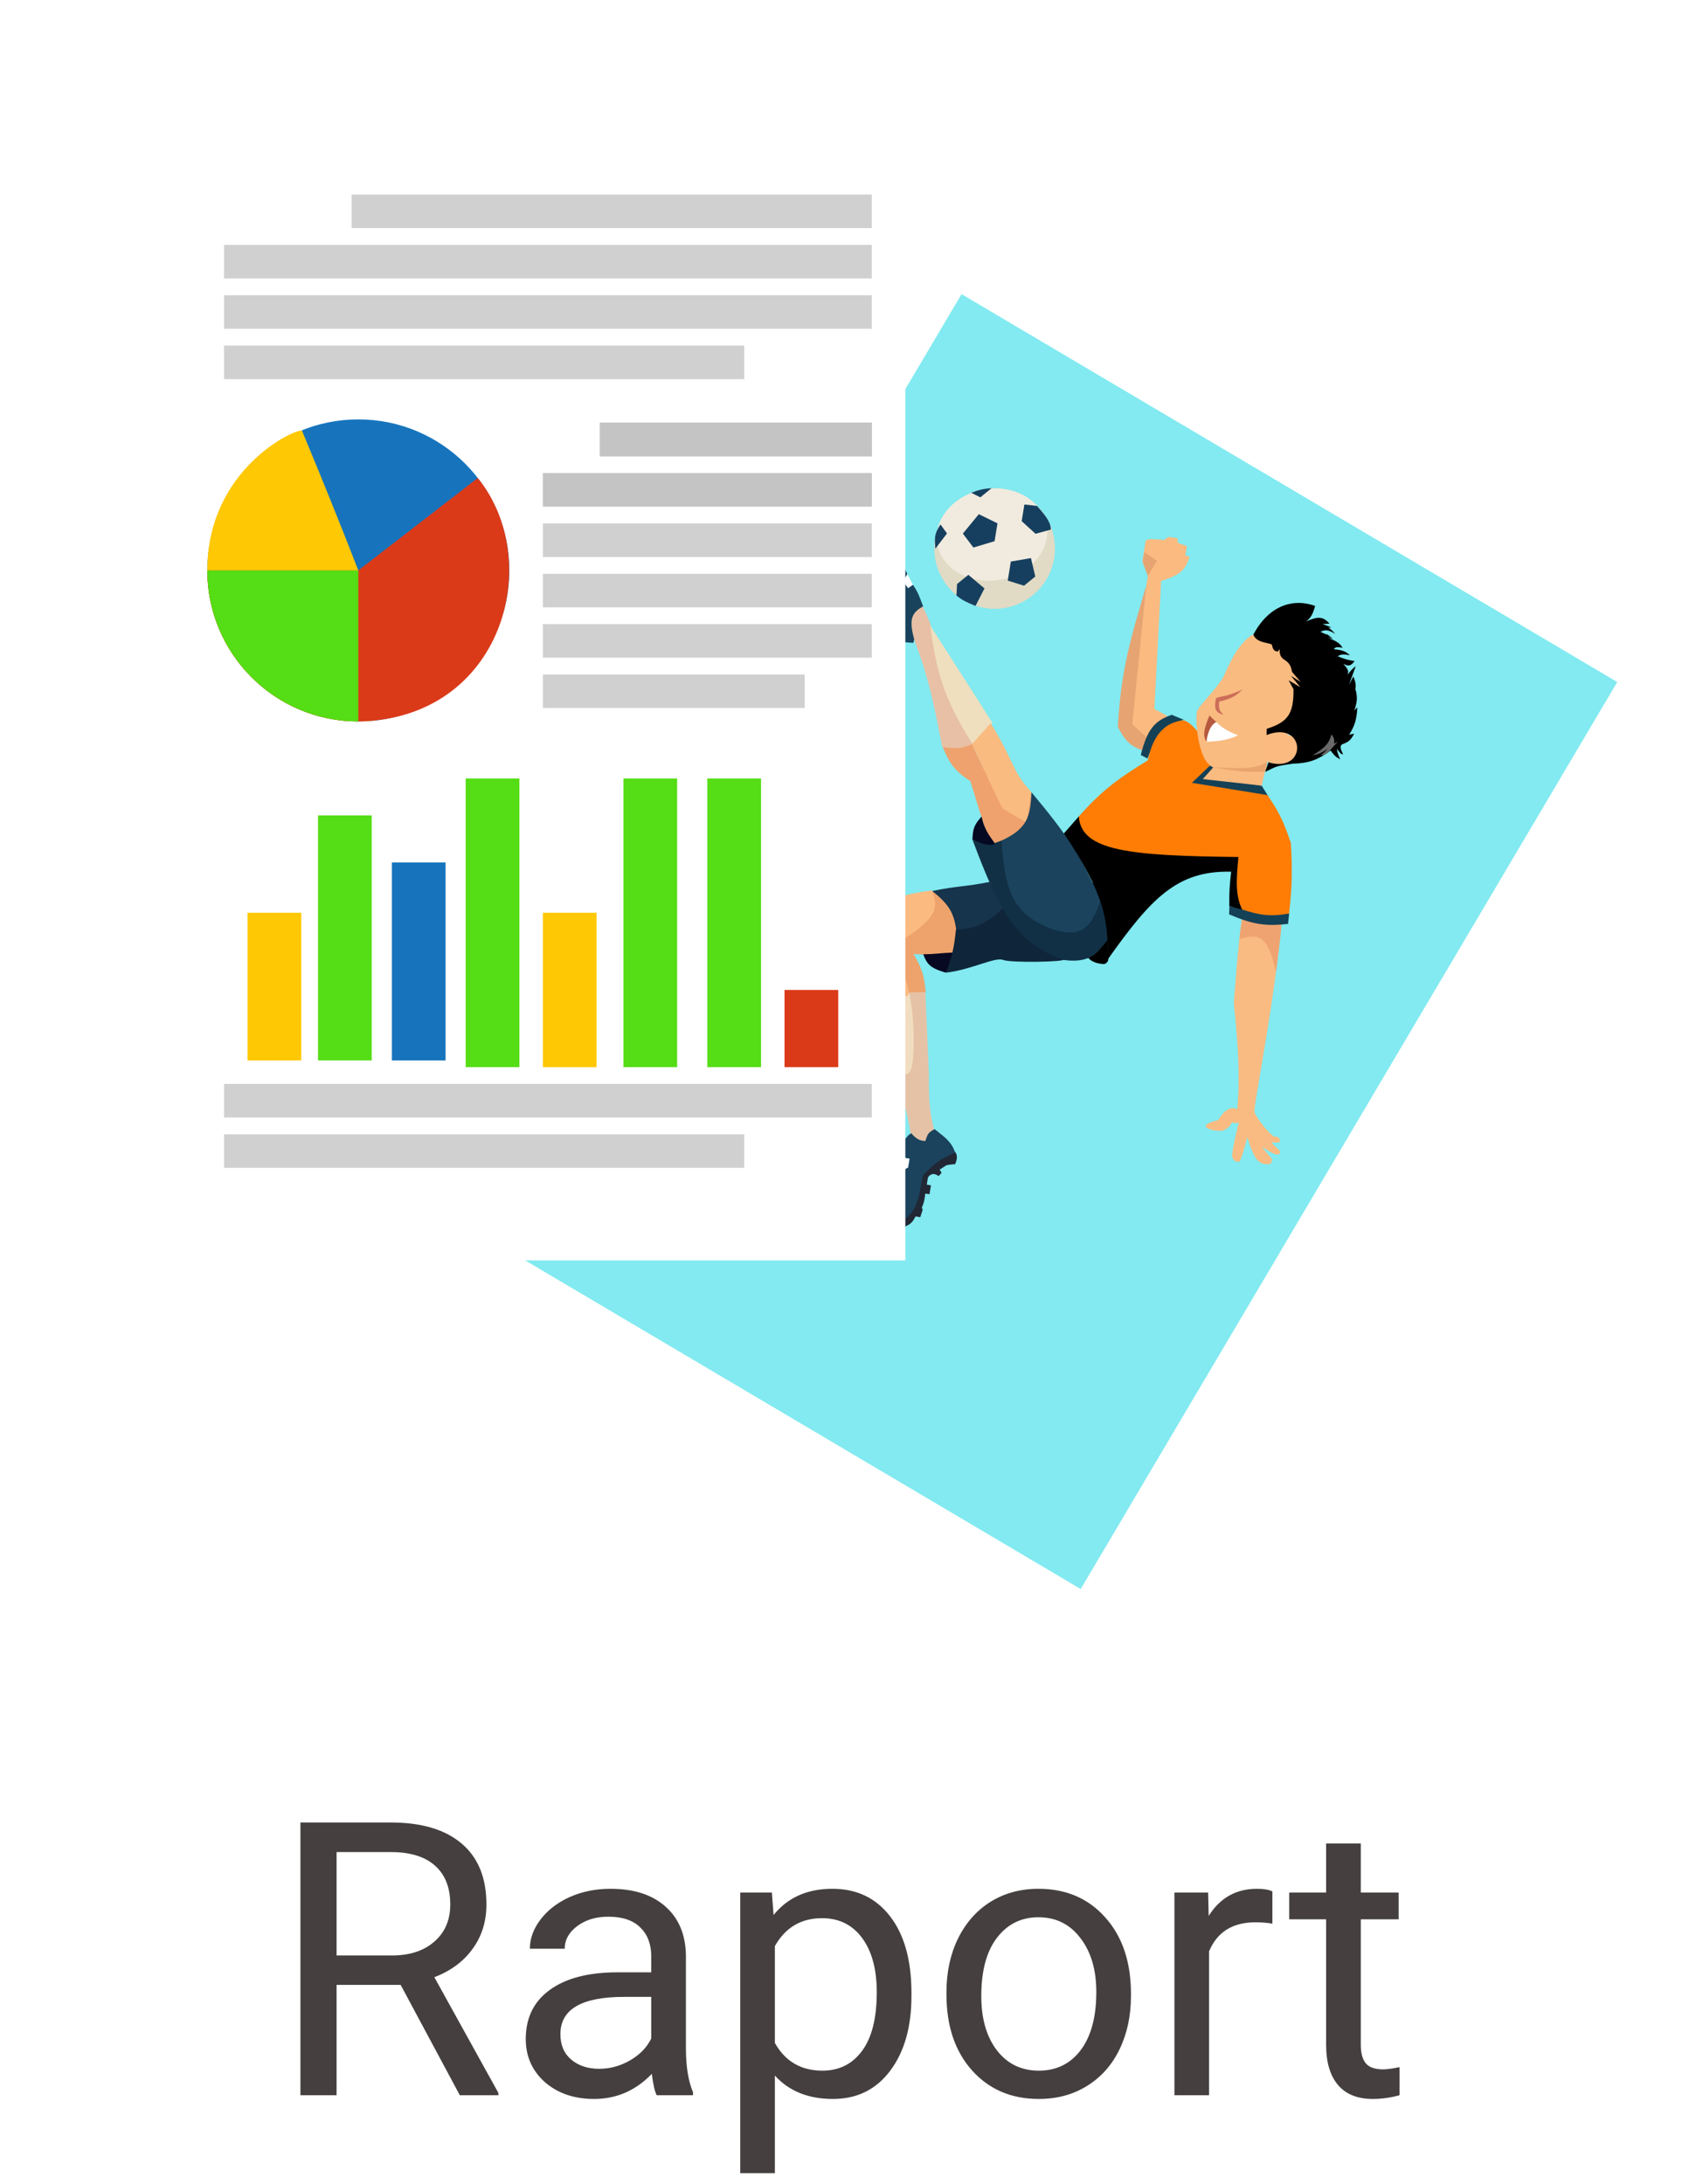 <svg width="57" height="74" viewBox="0 0 57 74" fill="none" xmlns="http://www.w3.org/2000/svg">
<path d="M13.577 67.261H11.406V71H10.181V61.758H13.24C14.281 61.758 15.081 61.995 15.64 62.469C16.203 62.943 16.484 63.633 16.484 64.538C16.484 65.114 16.327 65.615 16.014 66.043C15.705 66.47 15.274 66.789 14.719 67.001L16.89 70.924V71H15.582L13.577 67.261ZM11.406 66.265H13.278C13.883 66.265 14.364 66.108 14.719 65.795C15.079 65.482 15.259 65.063 15.259 64.538C15.259 63.967 15.087 63.529 14.745 63.224C14.406 62.919 13.915 62.765 13.272 62.761H11.406V66.265ZM22.254 71C22.186 70.865 22.131 70.623 22.089 70.276C21.543 70.843 20.891 71.127 20.134 71.127C19.457 71.127 18.9 70.936 18.464 70.556C18.033 70.171 17.817 69.684 17.817 69.096C17.817 68.38 18.088 67.826 18.629 67.433C19.175 67.035 19.941 66.836 20.927 66.836H22.07V66.296C22.07 65.886 21.947 65.56 21.702 65.319C21.456 65.073 21.094 64.951 20.616 64.951C20.197 64.951 19.846 65.056 19.562 65.268C19.279 65.48 19.137 65.736 19.137 66.036H17.956C17.956 65.693 18.077 65.363 18.318 65.046C18.564 64.724 18.894 64.47 19.309 64.284C19.727 64.098 20.187 64.005 20.686 64.005C21.477 64.005 22.097 64.204 22.546 64.602C22.994 64.995 23.227 65.539 23.244 66.233V69.394C23.244 70.025 23.325 70.526 23.485 70.898V71H22.254ZM20.305 70.105C20.673 70.105 21.023 70.01 21.352 69.819C21.683 69.629 21.922 69.381 22.07 69.077V67.668H21.149C19.711 67.668 18.991 68.088 18.991 68.931C18.991 69.299 19.114 69.587 19.359 69.794C19.605 70.001 19.92 70.105 20.305 70.105ZM30.887 67.642C30.887 68.687 30.648 69.529 30.169 70.168C29.691 70.808 29.044 71.127 28.227 71.127C27.393 71.127 26.738 70.862 26.259 70.334V73.641H25.085V64.132H26.158L26.215 64.894C26.693 64.301 27.357 64.005 28.208 64.005C29.033 64.005 29.685 64.316 30.163 64.938C30.645 65.56 30.887 66.425 30.887 67.534V67.642ZM29.712 67.509C29.712 66.734 29.547 66.123 29.217 65.674C28.887 65.226 28.434 65.001 27.859 65.001C27.148 65.001 26.615 65.317 26.259 65.947V69.229C26.61 69.855 27.148 70.168 27.872 70.168C28.434 70.168 28.881 69.946 29.211 69.502C29.545 69.053 29.712 68.389 29.712 67.509ZM32.074 67.502C32.074 66.83 32.205 66.224 32.467 65.687C32.734 65.15 33.102 64.735 33.572 64.443C34.046 64.151 34.585 64.005 35.19 64.005C36.126 64.005 36.881 64.329 37.456 64.976C38.036 65.624 38.326 66.485 38.326 67.56V67.642C38.326 68.311 38.197 68.912 37.939 69.445C37.685 69.974 37.319 70.386 36.841 70.683C36.367 70.979 35.821 71.127 35.203 71.127C34.272 71.127 33.517 70.803 32.937 70.156C32.361 69.508 32.074 68.651 32.074 67.585V67.502ZM33.254 67.642C33.254 68.404 33.43 69.015 33.781 69.477C34.137 69.938 34.611 70.168 35.203 70.168C35.8 70.168 36.274 69.936 36.625 69.47C36.976 69.001 37.152 68.345 37.152 67.502C37.152 66.749 36.972 66.14 36.612 65.674C36.257 65.205 35.783 64.97 35.19 64.97C34.611 64.97 34.143 65.2 33.788 65.662C33.432 66.123 33.254 66.783 33.254 67.642ZM43.119 65.186C42.941 65.156 42.748 65.141 42.541 65.141C41.771 65.141 41.248 65.469 40.973 66.125V71H39.799V64.132H40.941L40.96 64.925C41.346 64.312 41.891 64.005 42.598 64.005C42.827 64.005 43 64.034 43.119 64.094V65.186ZM46.115 62.469V64.132H47.397V65.04H46.115V69.299C46.115 69.574 46.172 69.781 46.286 69.921C46.4 70.056 46.595 70.124 46.87 70.124C47.005 70.124 47.192 70.099 47.429 70.048V71C47.12 71.085 46.819 71.127 46.527 71.127C46.003 71.127 45.607 70.968 45.34 70.651C45.074 70.334 44.94 69.883 44.94 69.299V65.04H43.69V64.132H44.94V62.469H46.115Z" fill="#453F3F"/>
<path d="M0 5C0 2.239 2.239 0 5 0H50C52.761 0 55 2.239 55 5V50C55 52.761 52.761 55 50 55H5C2.239 55 0 52.761 0 50V5Z" fill="white"/>
<g filter="url(#filter0_d)">
<rect x="32.585" y="7.967" width="25.817" height="35.711" transform="rotate(30.607 32.585 7.967)" fill="#82EAF0"/>
</g>
<path d="M30.513 18.235L30.429 18.366L30.122 18.979L30.451 20.399L30.07 21.725C29.922 21.726 29.862 21.702 29.824 21.581L29.762 21.198L29.823 21.208L29.862 20.966L29.801 20.956L29.841 20.714L29.901 20.724L29.937 20.502L29.877 20.492L29.822 20.193L29.936 20.129L29.759 19.562L29.658 19.546L29.559 19.26L29.7 19.283L29.759 18.92L29.618 18.897L29.661 18.635L29.802 18.658C29.832 18.45 29.878 18.39 29.965 18.291L29.881 18.174L30.004 18.049L30.166 18.075L30.34 18.02L30.513 18.235Z" fill="#222431"/>
<path d="M30.749 19.453C30.539 19.058 30.498 18.813 30.409 18.363C29.868 18.905 29.821 19.32 30.319 20.316C30.243 20.912 30.222 21.275 30.029 21.718L30.951 21.785L31.278 20.533C31.137 20.175 31.141 20.128 30.939 19.816L30.741 19.887L30.633 19.662L30.749 19.453Z" fill="#19435C"/>
<path d="M30.939 19.816L30.75 19.454L30.606 19.7L30.775 19.934L30.939 19.816Z" fill="white"/>
<path d="M31.274 20.553C31.464 20.97 31.517 21.1 31.542 21.198L33.048 25.439L32.481 25.491L31.929 25.319C31.647 23.844 31.483 23.022 31 21.731C30.788 20.999 30.883 20.771 31.274 20.553Z" fill="#E8C0A5"/>
<path d="M32.96 25.217C32 23.698 31.739 22.81 31.522 21.194L33.636 24.499L32.96 25.217Z" fill="#EFDFBE"/>
<path d="M32.94 25.214C32.62 25.36 32.427 25.377 31.95 25.322C32.167 25.835 32.318 26.11 32.882 26.467C33.169 27.409 33.307 27.846 33.536 28.562C34.821 28.63 34.971 28.149 34.95 26.865C34.813 27.371 34.671 27.462 34.25 27.477C33.562 26.511 33.319 26.065 32.94 25.214Z" fill="#EFA26D"/>
<path d="M33.572 24.509L32.94 25.214C33.267 25.923 33.931 27.35 33.974 27.39C34.017 27.43 34.533 27.73 34.786 27.874L34.953 26.845C34.257 26.081 34.398 25.835 33.572 24.509Z" fill="#F9BB80"/>
<path d="M31.475 36.334L31.357 33.53L29.76 33.704L30.341 36.397C30.604 37.196 30.739 37.647 30.871 38.484L30.953 38.6C31.05 38.765 31.139 38.676 31.358 38.749C31.415 38.541 31.487 38.451 31.66 38.323C31.469 37.526 31.483 37.19 31.475 36.334Z" fill="#E5C2A6"/>
<path d="M30.346 36.472L29.625 33.642L30.756 33.433C31.055 34.517 30.959 36.007 30.892 36.167C30.825 36.328 30.887 36.405 30.346 36.472Z" fill="#F1DEC0"/>
<path d="M31.369 33.615L30.62 33.638L30.17 32.074L31.614 30.197C32.367 30.688 32.583 31.101 32.288 32.294C31.769 32.357 31.478 32.369 30.957 32.326C31.246 32.808 31.327 33.092 31.369 33.615Z" fill="#EEA36C"/>
<path d="M29.317 32.225C29.101 30.886 29.629 30.452 31.576 30.17C31.858 30.832 31.683 31.195 30.21 32.081C30.392 32.608 30.936 33.568 30.771 33.725C30.607 33.881 29.649 33.75 29.649 33.75C29.459 33.208 29.389 32.872 29.317 32.225Z" fill="#FBBA80"/>
<path d="M30.825 39.262L30.623 39.23L30.588 39.7L30.772 39.585L30.825 39.262Z" fill="white"/>
<path d="M32.368 39.451C32.439 39.283 32.452 39.159 32.373 39.038L32.145 39.042L31.133 39.789L30.176 41.601L30.113 41.735L30.355 41.775C30.426 41.74 30.45 41.765 30.496 41.797L30.65 41.74L30.68 41.558C30.86 41.485 30.932 41.407 31.025 41.221L31.186 41.247L31.269 40.991L31.238 40.924C31.323 40.742 31.33 40.635 31.357 40.446L31.499 40.469L31.548 40.167L31.407 40.144L31.443 39.922C31.475 39.838 31.518 39.813 31.61 39.783C31.695 39.786 31.737 39.802 31.805 39.856L31.906 39.749C31.891 39.704 31.878 39.679 31.841 39.635L32.072 39.486C32.211 39.459 32.268 39.456 32.368 39.451Z" fill="#212735"/>
<path d="M30.661 38.614C30.772 38.482 30.784 38.458 30.882 38.402C31.067 38.622 31.203 38.659 31.357 38.665C31.442 38.434 31.427 38.399 31.671 38.261C31.996 38.529 32.23 38.658 32.37 39.057C31.902 39.247 31.664 39.423 31.271 39.832C31.114 40.674 31.117 41.198 30.176 41.6C30.173 41.468 30.191 41.372 30.245 41.177C30.468 40.599 30.508 40.216 30.595 39.66L30.776 39.565L30.825 39.262L30.623 39.229C30.618 39.082 30.627 38.947 30.661 38.614Z" fill="#1B435D"/>
<path d="M39.12 24.023L39.348 19.691C39.871 19.507 40.169 19.409 40.312 18.853L40.171 18.83L40.223 18.507L39.91 18.394L39.913 18.25C39.789 18.217 39.718 18.207 39.59 18.198L39.449 18.299C38.965 18.251 38.824 18.264 38.818 18.362L38.713 19.008L38.9 19.514L38.851 19.817L38.276 24.631L38.944 25.112L39.595 24.286L39.12 24.023Z" fill="#FBBA80"/>
<path d="M37.881 24.629C37.995 22.656 38.315 21.649 38.846 19.837L38.371 24.543C38.515 24.677 38.815 24.951 38.861 24.975C38.906 24.999 38.789 25.288 38.725 25.429C38.285 25.281 38.117 25.082 37.881 24.629Z" fill="#E6A472"/>
<path d="M39.209 19.005L38.781 18.708L38.725 19.051L38.898 19.514L39.209 19.005Z" fill="#E6A472"/>
<path d="M41.811 33.965C41.821 33.905 41.956 31.922 42.095 31.071L43.426 31.287C43.2 33.929 42.469 37.499 42.512 37.682C42.555 37.866 43.121 38.571 43.225 38.523C43.328 38.475 43.445 38.716 43.34 38.707C43.29 38.721 43.203 38.72 43.091 38.708L43.142 38.779L43.358 38.979C43.393 39.042 43.382 39.072 43.335 39.12C43.158 39.161 42.908 38.918 42.773 38.884L43.103 39.269C43.105 39.372 43.089 39.41 43.034 39.444C42.661 39.502 42.496 39.289 42.27 38.533C42.173 38.907 42.117 39.112 42.012 39.361C41.897 39.375 41.834 39.375 41.749 39.194C41.78 38.856 41.86 38.544 41.979 38.031C41.914 38.069 41.864 38.07 41.751 38.035C41.667 38.178 41.603 38.243 41.436 38.315C41.143 38.344 40.848 38.24 40.861 38.16C40.874 38.079 41.086 37.997 41.287 37.96C41.38 37.758 41.571 37.612 41.638 37.582C41.705 37.551 41.792 37.524 41.927 37.587C42.083 36.067 41.801 34.026 41.811 33.965Z" fill="#F9BB82"/>
<path d="M43.382 31.3L42.111 31.094C42.066 31.411 41.996 31.673 42.014 31.823C42.738 31.593 42.977 31.802 43.241 32.934C43.373 31.891 43.48 31.129 43.382 31.3Z" fill="#EFA371"/>
<path d="M32.311 32.277C31.917 32.292 31.672 32.334 31.286 32.338C31.409 32.64 31.48 32.799 32.055 32.96C32.171 32.772 32.265 32.599 32.311 32.277Z" fill="#070922"/>
<path d="M32.409 31.547C32.332 30.899 32.118 30.62 31.593 30.193C32.41 30.021 32.774 30.045 33.527 29.886L34.133 30.75C33.611 31.286 33.251 31.486 32.409 31.547Z" fill="#16344C"/>
<path d="M33.982 30.788C33.436 31.273 33.104 31.474 32.395 31.503C32.334 32.083 32.275 32.405 32.055 32.96C32.9 32.868 33.716 32.422 33.989 32.528C34.261 32.635 36.152 32.597 36.042 32.51L33.982 30.788Z" fill="#0F253A"/>
<path d="M36.038 32.53C34.406 31.949 33.836 30.805 32.953 28.447C33.471 28.66 33.646 28.605 33.942 28.483L37.504 30.138L37.581 31.828C37.136 32.415 36.828 32.629 36.038 32.53Z" fill="#113045"/>
<path d="M35.688 31.5C34.424 31.019 34.05 30.348 33.942 28.483C34.818 28.082 34.922 27.665 34.953 26.846C36.094 28.213 36.663 29.003 37.294 30.539C36.956 31.425 36.69 31.785 35.688 31.5Z" fill="#1B435D"/>
<path d="M33.717 28.591C33.606 28.406 33.359 28.161 33.266 27.669C32.998 27.964 32.973 28.093 32.953 28.447C33.331 28.634 33.594 28.675 33.717 28.591Z" fill="#050922"/>
<path d="M38.658 25.584L38.887 25.704C39.207 24.853 39.481 24.576 40.115 24.391L39.708 24.222C39.12 24.429 38.882 24.713 38.658 25.584Z" fill="#154156"/>
<path d="M41.328 25.976L41.005 25.923L40.342 26.561L42.985 26.99L42.755 26.622L40.939 26.327L41.328 25.976Z" fill="#154156"/>
<path d="M41.652 30.984L41.663 30.669C42.489 30.868 42.936 30.972 43.687 30.956L43.65 31.309C42.908 31.391 42.474 31.338 41.652 30.984Z" fill="#154156"/>
<path d="M41.975 29L42.094 30.821C41.926 30.782 41.831 30.753 41.66 30.689C41.653 30.207 41.673 29.963 41.722 29.539C39.889 29.494 39.005 30.443 37.531 32.524C37.568 31.191 37.439 30.303 36.051 28.245L36.56 27.665L41.975 29Z" fill="black"/>
<path d="M36.559 27.665C37.296 26.843 37.81 26.428 38.897 25.767C39.096 24.797 39.563 24.464 40.111 24.411C40.4 24.477 40.702 24.953 40.756 25.034C40.779 26.021 40.833 25.715 41.246 25.714L40.389 26.527L42.951 26.943C43.31 27.464 43.49 27.805 43.744 28.563C43.801 29.505 43.784 30.029 43.687 30.956C43.041 31.071 42.696 31.012 42.093 30.821C41.88 30.363 41.881 29.932 41.968 29.041C38.262 29.001 36.638 28.837 36.559 27.665Z" fill="#FF7D05"/>
<path d="M37.404 32.669C37.345 32.666 37.038 32.652 36.879 32.459C37.075 32.362 37.176 32.32 37.538 31.842L37.557 32.487C37.569 32.593 37.462 32.671 37.404 32.669Z" fill="black"/>
<circle cx="33.706" cy="18.588" r="2.044" transform="rotate(9.224 33.706 18.588)" fill="#E1DAC5"/>
<ellipse cx="33.617" cy="18.118" rx="1.88" ry="1.553" transform="rotate(-9.211 33.617 18.118)" fill="#F1EBDF"/>
<path d="M31.697 18.593C31.677 18.239 31.644 18.114 31.872 17.772L32.092 18.077L31.697 18.593Z" fill="#163F5F"/>
<path d="M33.604 16.542C33.323 16.562 33.172 16.597 32.915 16.699L33.222 16.853L33.604 16.542Z" fill="#163F5F"/>
<path d="M35.092 18.088L34.623 17.66L34.715 17.095L35.142 17.144C35.501 17.544 35.604 17.728 35.612 17.945L35.092 18.088Z" fill="#163F5F"/>
<path d="M34.151 19.675L34.255 19.029L34.937 18.912L35.084 19.536L34.702 19.847L34.151 19.675Z" fill="#163F5F"/>
<path d="M32.434 19.79L32.816 19.479L33.362 19.94L33.059 20.533C32.77 20.412 32.622 20.353 32.412 20.18L32.434 19.79Z" fill="#163F5F"/>
<path d="M32.629 18.082L33.17 17.424L33.803 17.734L33.705 18.339L32.987 18.554L32.629 18.082Z" fill="#163F5F"/>
<path d="M42.755 26.622L43.009 25.566L43.277 25.195L43.929 24.617C43.65 24.196 44.501 23.521 44.31 22.891C44.124 22.155 43.101 22.027 43.095 21.34C42.72 21.393 42.506 21.483 42.331 21.583C41.905 21.948 41.724 22.356 41.443 22.971C41.136 23.445 40.687 23.857 40.58 24.073C40.474 24.291 40.59 25.825 41.116 26.003L40.761 26.401L42.755 26.622Z" fill="#F9BB80"/>
<path d="M41.955 24.918C41.553 24.757 41.388 24.644 41.167 24.417C41.019 24.48 40.909 24.69 40.884 25.137C41.394 25.114 41.627 25.065 41.955 24.918Z" fill="white"/>
<path d="M41.221 24.467C41.114 24.375 41.047 24.312 40.988 24.243C40.811 24.67 40.743 24.911 40.884 25.137C40.947 24.668 41.108 24.518 41.221 24.467Z" fill="#B7593F"/>
<path d="M42.95 25.804C42.576 26.068 42.135 26.049 41.096 26C41.779 26.108 42.159 26.189 42.874 26.144C42.916 26.046 42.918 25.974 42.95 25.804Z" fill="#E9A46D"/>
<path d="M41.312 23.778C41.804 23.655 41.912 23.552 42.103 23.368C41.54 23.625 41.396 23.58 41.207 23.658C41.147 23.993 41.16 24.151 41.468 24.218C41.358 24.122 41.294 24.073 41.312 23.778Z" fill="#CC6D59"/>
<path d="M44.037 25.224C44.135 25.506 43.85 25.744 43.606 25.849C43.361 25.954 42.938 25.922 42.84 25.641C42.742 25.36 42.931 25.038 43.261 24.923C43.592 24.808 43.939 24.943 44.037 25.224Z" fill="#FBBA80"/>
<path d="M43.834 23.355L43.67 23.054L44.065 23.286L43.748 22.9L44.079 23.111L43.785 22.769C43.745 22.544 43.681 22.451 43.498 22.339C43.397 22.255 43.36 22.188 43.365 21.993L43.305 22.081C43.264 22.059 43.147 22.103 43.102 21.847C43.028 21.774 42.572 21.797 42.475 21.504C42.992 20.528 43.807 20.259 44.568 20.533C44.494 20.784 44.445 20.918 44.262 21.061C44.663 20.878 44.839 20.889 45.055 21.133L44.821 21.148L45.125 21.262L45.019 21.264C45.145 21.364 45.192 21.41 45.242 21.478C45.006 21.33 44.904 21.334 44.748 21.411L44.993 21.522L44.91 21.462L45.14 21.588L44.993 21.522L45.175 21.653L44.992 21.613C45.283 21.719 45.401 21.791 45.499 21.952C45.282 21.909 45.244 21.937 45.202 22.001C45.514 22.029 45.616 22.083 45.745 22.208C45.52 22.154 45.441 22.174 45.33 22.238C45.565 22.334 45.691 22.372 45.904 22.401C45.786 22.561 45.705 22.593 45.524 22.495C45.616 22.619 45.731 22.698 45.669 22.863C45.788 22.702 45.844 22.656 45.944 22.574L45.717 23.199L45.864 22.924C45.95 23.136 45.961 23.267 45.914 23.412L45.937 23.358C46.011 23.64 45.989 23.797 45.896 24.078L45.998 23.967C45.975 24.378 45.916 24.583 45.72 24.897L45.889 24.861C45.784 25.071 45.698 25.152 45.489 25.218C45.386 25.288 45.433 25.387 45.516 25.565C45.445 25.558 45.397 25.503 45.304 25.373C45.319 25.509 45.352 25.588 45.417 25.73C45.297 25.669 45.229 25.627 45.093 25.432C44.68 25.729 44.42 25.858 43.801 25.881C43.194 25.966 43.268 25.971 42.877 26.155L42.986 25.834C44.328 26.222 44.255 24.381 42.923 24.908L42.926 24.697C43.621 24.477 43.848 24.209 43.834 23.355Z" fill="black"/>
<path d="M44.481 25.596C44.886 25.354 45.036 25.2 45.121 24.887C45.198 24.985 45.23 25.046 45.21 25.201L45.335 25.133C45.179 25.308 45.075 25.427 44.98 25.521C44.892 25.595 44.847 25.597 44.769 25.579C44.869 25.514 44.912 25.467 44.984 25.379C44.781 25.521 44.672 25.561 44.481 25.596Z" fill="#696969"/>
<g filter="url(#filter1_d)">
<rect x="4.863" y="5" width="25.817" height="35.711" fill="white"/>
</g>
<path opacity="0.8" d="M11.915 6.592H29.543V7.73H11.915V6.592Z" fill="#C4C4C4"/>
<path opacity="0.8" d="M7.593 11.71H25.221V12.848H7.593V11.71Z" fill="#C4C4C4"/>
<path d="M20.331 14.326H29.543V15.463H20.331V14.326Z" fill="#C4C4C4"/>
<path d="M20.331 14.326H29.543V15.463H20.331V14.326Z" fill="#C4C4C4"/>
<path opacity="0.8" d="M20.331 14.326H29.543V15.463H20.331V14.326Z" fill="#C4C4C4"/>
<path d="M18.397 16.032H29.543V17.169H18.397V16.032Z" fill="#C4C4C4"/>
<path opacity="0.8" d="M18.397 17.738H29.543V18.875H18.397V17.738Z" fill="#C4C4C4"/>
<path opacity="0.8" d="M18.397 19.444H29.543V20.581H18.397V19.444Z" fill="#C4C4C4"/>
<path opacity="0.8" d="M18.397 21.15H29.543V22.287H18.397V21.15Z" fill="#C4C4C4"/>
<path opacity="0.8" d="M18.397 22.856H27.268V23.993H18.397V22.856Z" fill="#C4C4C4"/>
<path opacity="0.8" d="M18.397 16.032H29.543V17.169H18.397V16.032Z" fill="#C4C4C4"/>
<rect opacity="0.8" x="7.593" y="8.298" width="21.95" height="1.137" fill="#C4C4C4"/>
<rect opacity="0.8" x="7.593" y="10.004" width="21.95" height="1.137" fill="#C4C4C4"/>
<path opacity="0.8" d="M7.593 38.437H25.221V39.574H7.593V38.437Z" fill="#C4C4C4"/>
<rect opacity="0.8" x="7.593" y="36.731" width="21.95" height="1.137" fill="#C4C4C4"/>
<circle cx="12.143" cy="19.33" r="5.118" fill="#1774BC"/>
<path d="M12.142 19.33C12.142 22.157 14.969 24.448 12.142 24.448C9.316 24.448 7.024 22.157 7.024 19.33C7.024 15.893 10.004 14.518 10.233 14.594C10.233 14.594 11.226 16.962 12.142 19.33Z" fill="#FFC805"/>
<path d="M16.191 16.198C18.482 19.024 17.041 24.37 12.142 24.448C9.316 24.448 7.024 22.157 7.024 19.33C7.024 19.33 9.316 19.33 12.142 19.33L16.191 16.198Z" fill="#DB3A19"/>
<path d="M12.142 24.448C9.316 24.448 7.024 22.157 7.024 19.33L12.142 19.33C12.142 19.33 12.142 21.621 12.142 24.448Z" fill="#55DD15"/>
<rect x="8.389" y="30.931" width="1.82" height="5.004" fill="#FFC805"/>
<rect x="10.777" y="27.632" width="1.82" height="8.302" fill="#55DD15"/>
<rect x="13.28" y="29.225" width="1.82" height="6.71" fill="#1774BC"/>
<rect x="15.781" y="26.381" width="1.82" height="9.781" fill="#55DD15"/>
<rect x="18.397" y="30.931" width="1.82" height="5.232" fill="#FFC805"/>
<rect x="21.127" y="26.381" width="1.82" height="9.781" fill="#55DD15"/>
<rect x="23.97" y="26.381" width="1.82" height="9.781" fill="#55DD15"/>
<rect x="26.586" y="33.546" width="1.82" height="2.616" fill="#DB3A19"/>
<defs>
<filter id="filter0_d" x="12.403" y="7.967" width="44.402" height="47.88" filterUnits="userSpaceOnUse" color-interpolation-filters="sRGB">
<feFlood flood-opacity="0" result="BackgroundImageFix"/>
<feColorMatrix in="SourceAlpha" type="matrix" values="0 0 0 0 0 0 0 0 0 0 0 0 0 0 0 0 0 0 127 0"/>
<feOffset dy="2"/>
<feGaussianBlur stdDeviation="1"/>
<feColorMatrix type="matrix" values="0 0 0 0 0 0 0 0 0 0 0 0 0 0 0 0 0 0 0.25 0"/>
<feBlend mode="normal" in2="BackgroundImageFix" result="effect1_dropShadow"/>
<feBlend mode="normal" in="SourceGraphic" in2="effect1_dropShadow" result="shape"/>
</filter>
<filter id="filter1_d" x="2.863" y="5" width="29.817" height="39.711" filterUnits="userSpaceOnUse" color-interpolation-filters="sRGB">
<feFlood flood-opacity="0" result="BackgroundImageFix"/>
<feColorMatrix in="SourceAlpha" type="matrix" values="0 0 0 0 0 0 0 0 0 0 0 0 0 0 0 0 0 0 127 0"/>
<feOffset dy="2"/>
<feGaussianBlur stdDeviation="1"/>
<feColorMatrix type="matrix" values="0 0 0 0 0 0 0 0 0 0 0 0 0 0 0 0 0 0 0.25 0"/>
<feBlend mode="normal" in2="BackgroundImageFix" result="effect1_dropShadow"/>
<feBlend mode="normal" in="SourceGraphic" in2="effect1_dropShadow" result="shape"/>
</filter>
</defs>
</svg>
